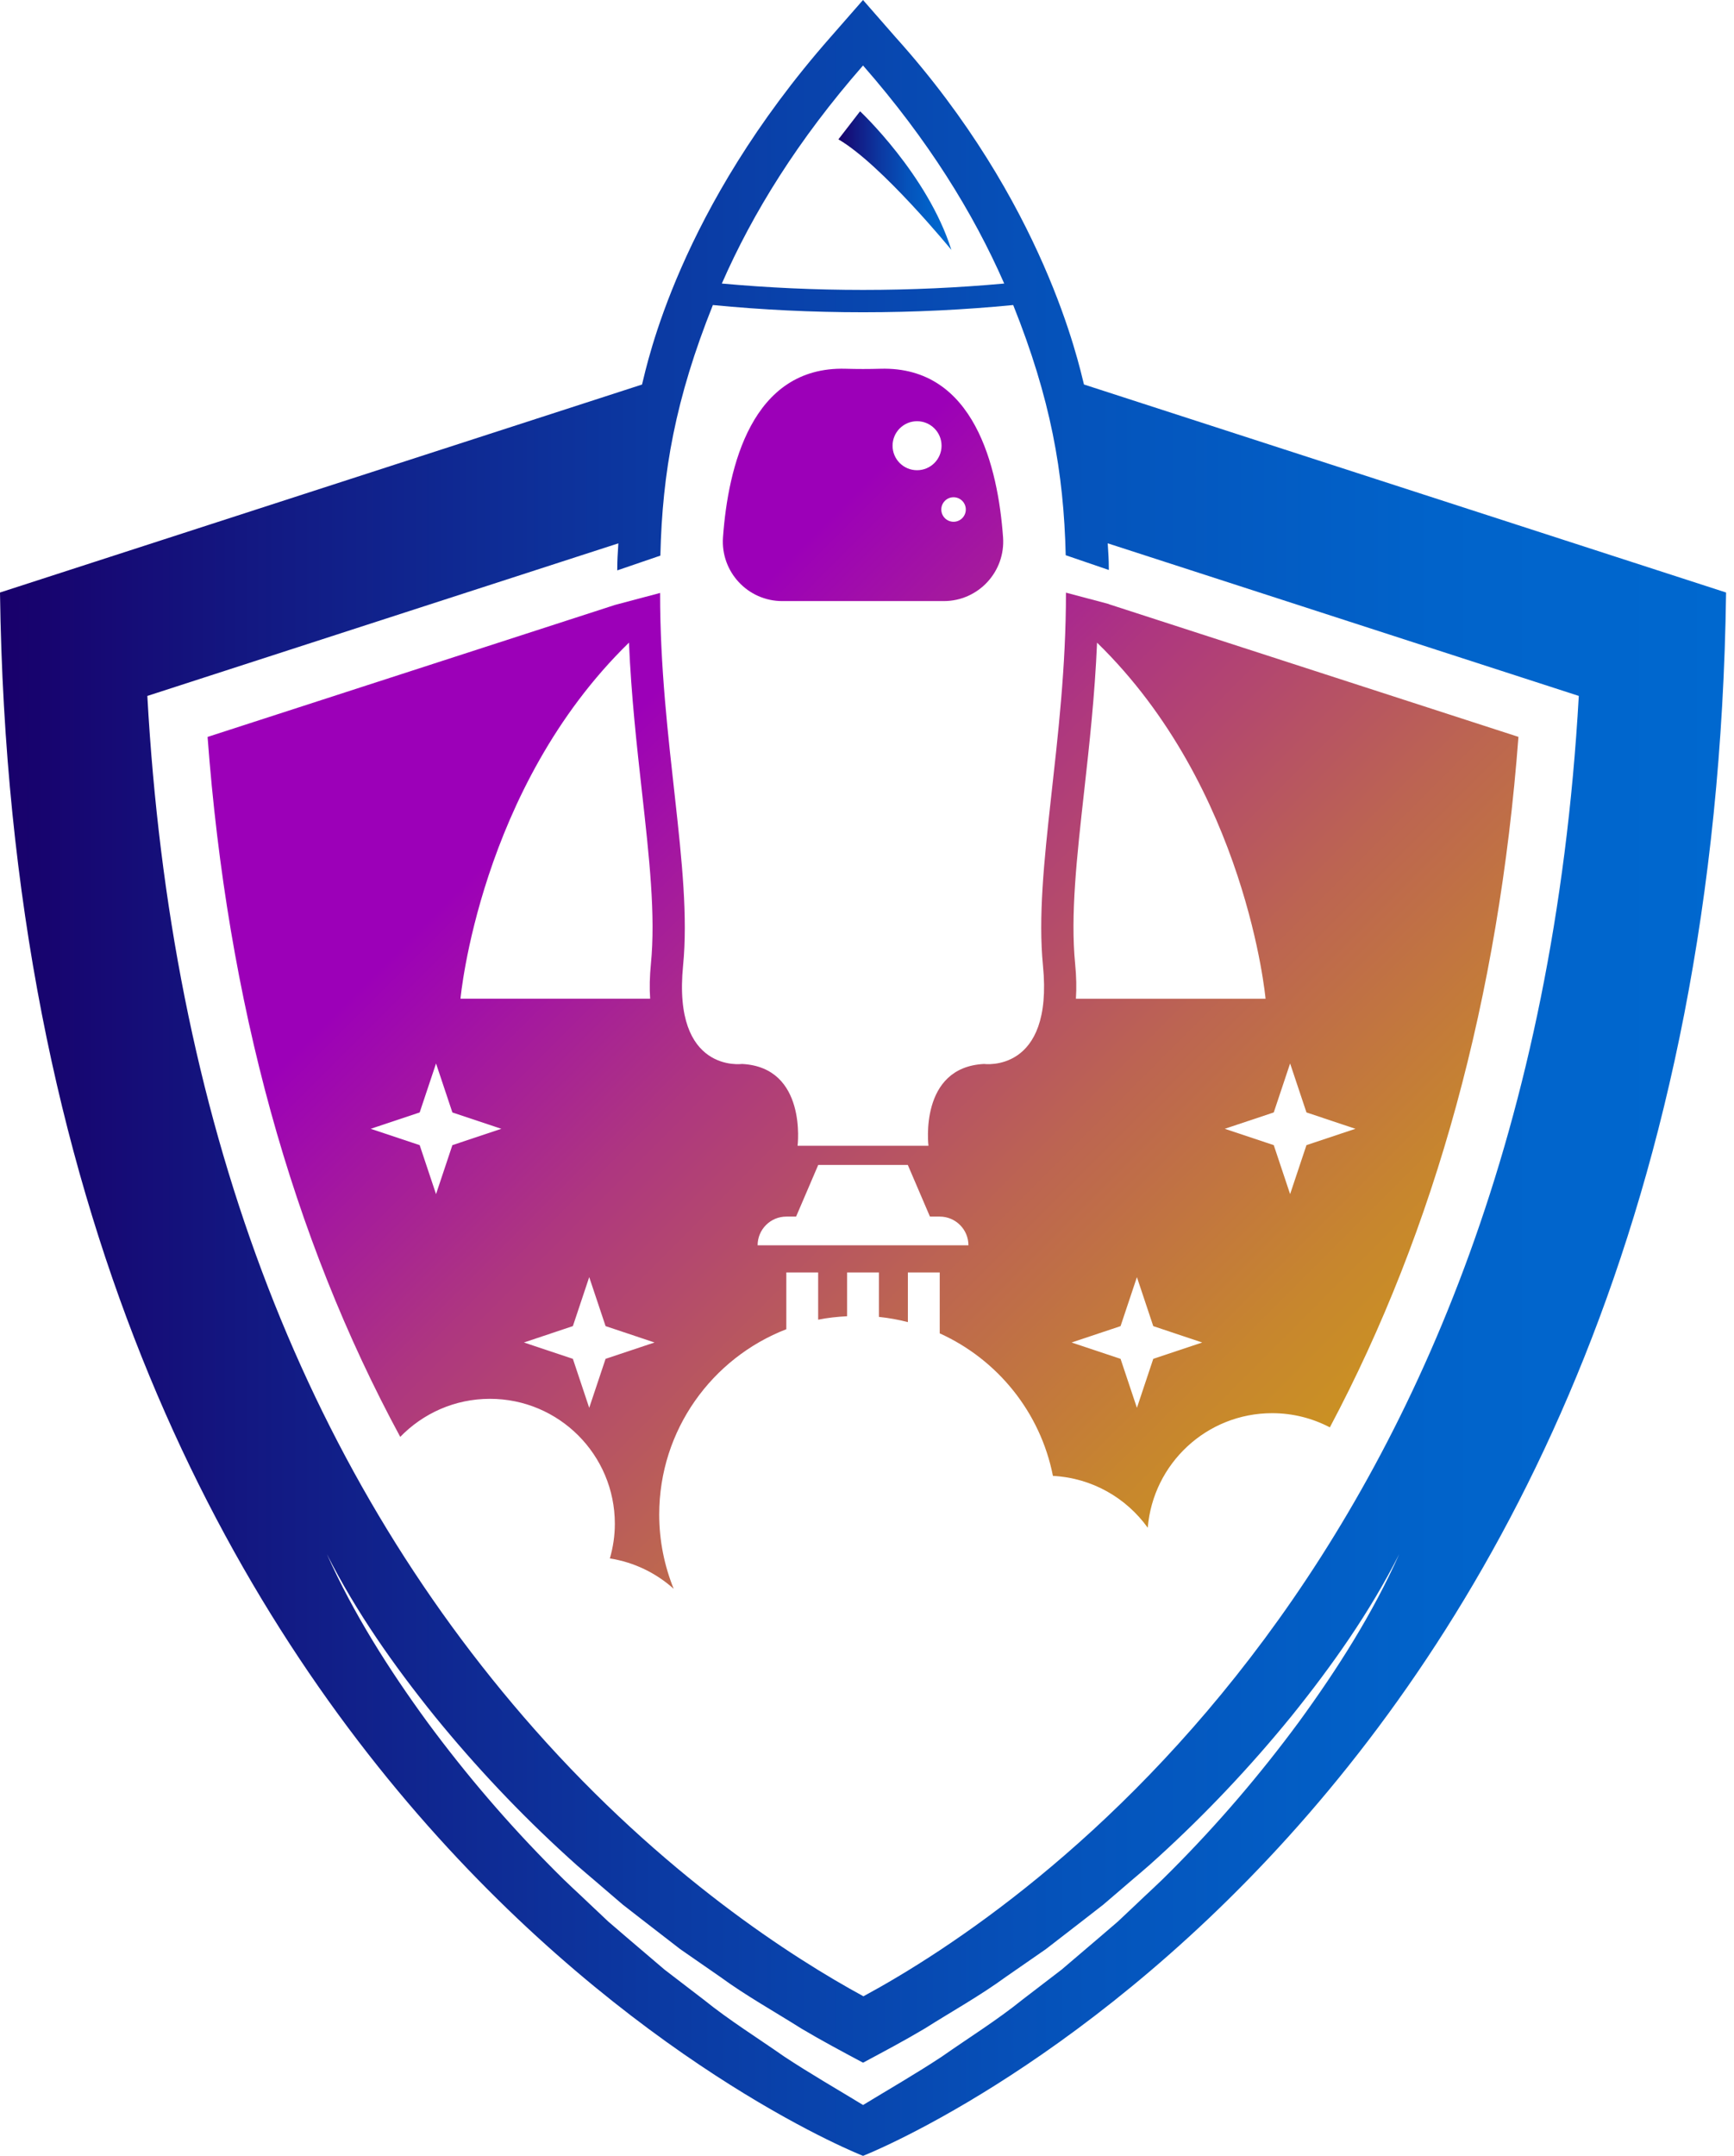 <svg width="206" height="256" viewBox="0 0 206 256" fill="none" xmlns="http://www.w3.org/2000/svg">
<path d="M104.603 43.789C103.22 43.829 101.836 43.829 100.453 43.789C89.276 43.473 86.49 55.524 85.892 63.8C85.596 67.893 88.833 71.377 92.935 71.377H102.528H112.121C116.223 71.377 119.46 67.893 119.164 63.8C118.566 55.524 115.78 43.471 104.603 43.789ZM108.946 55.837C107.339 55.837 106.037 54.535 106.037 52.928C106.037 51.321 107.339 50.017 108.946 50.017C110.553 50.017 111.857 51.319 111.857 52.928C111.855 54.535 110.553 55.837 108.946 55.837ZM113.283 61.958C112.478 61.958 111.827 61.307 111.827 60.502C111.827 59.698 112.478 59.047 113.283 59.047C114.087 59.047 114.738 59.698 114.738 60.502C114.738 61.307 114.087 61.958 113.283 61.958Z" fill="url(#paint0_linear_5_146)"/>
<path d="M73.043 180.945C73.043 182.374 72.83 183.751 72.452 185.058C75.342 185.513 77.95 186.794 80.032 188.663C78.934 185.938 78.315 182.967 78.315 179.847C78.315 169.81 84.587 161.259 93.415 157.84V151.1H97.198V156.708C98.314 156.48 99.469 156.36 100.636 156.298V151.101H104.419V156.377C105.593 156.5 106.74 156.706 107.857 156.996V151.101H111.639V158.332C118.486 161.43 123.597 167.689 125.088 175.256C129.731 175.499 133.802 177.866 136.353 181.414C136.984 173.797 143.353 167.809 151.134 167.809C153.609 167.809 155.936 168.422 157.988 169.494C170.524 145.893 178.046 118.439 180.393 87.501L131.736 71.746C131.736 71.741 131.736 71.735 131.736 71.729L126.635 70.375C126.657 87.969 122.776 103.195 123.906 114.679C125.163 127.469 116.909 126.341 116.909 126.341C109.135 126.73 110.302 136.059 110.302 136.059H107.275H97.779H94.753C94.753 136.059 95.918 126.73 88.145 126.341C88.145 126.341 79.89 127.469 81.149 114.679C82.277 103.202 78.401 87.99 78.419 70.411L73.062 71.834L24.661 87.507C27.016 119.066 34.688 146.874 47.549 170.624C50.247 167.842 54.018 166.106 58.199 166.106C66.397 166.101 73.043 172.747 73.043 180.945ZM153.266 126.281L155.208 132.097L161.024 134.039L155.208 135.981L153.266 141.797L151.323 135.981L145.507 134.039L151.323 132.097L153.266 126.281ZM128.799 93.95C129.405 88.517 130.064 82.608 130.331 76.313C148.096 93.611 150.348 118.594 150.348 118.594H127.819C127.901 117.332 127.875 115.96 127.729 114.477C127.157 108.666 127.918 101.846 128.799 93.95ZM133.123 157.473L135.066 151.657L137.008 157.473L142.824 159.417L137.008 161.358L135.066 167.175L133.123 161.358L127.307 159.417L133.123 157.473ZM93.415 144.466H94.577L97.205 138.334H107.849L110.478 144.466H111.639C113.523 144.466 115.05 145.993 115.05 147.876H90.005C90.005 145.993 91.531 144.466 93.415 144.466ZM74.723 76.311C74.99 82.606 75.649 88.515 76.255 93.948C77.136 101.844 77.897 108.665 77.327 114.473C77.181 115.957 77.153 117.328 77.237 118.59H54.706C54.706 118.59 56.959 93.609 74.723 76.311ZM53.743 135.982L51.801 141.798L49.858 135.982L44.042 134.041L49.858 132.099L51.801 126.283L53.743 132.099L59.559 134.041L53.743 135.982ZM62.242 159.415L68.058 157.471L69.999 151.655L71.943 157.471L77.759 159.415L71.943 161.357L69.999 167.173L68.058 161.357L62.242 159.415Z" fill="url(#paint1_linear_5_146)"/>
<path d="M128.777 45.658C128.149 43.183 124.065 24.052 106.381 4.405L102.526 0L98.67 4.405C80.605 24.925 76.903 43.187 76.272 45.662L0 70.359C1.953 216.831 102.529 256 102.529 256C102.529 256 203.106 216.829 205.059 70.359L128.777 45.658ZM102.528 7.778C110.248 16.602 115.621 25.266 119.3 33.669C113.86 34.165 108.256 34.426 102.528 34.426C96.799 34.426 91.195 34.165 85.755 33.669C89.434 25.266 94.807 16.602 102.528 7.778ZM73.461 64.52C73.373 66.24 73.339 66.056 73.328 67.731L78.452 65.978C78.682 56.071 80.248 47.321 84.69 36.222C90.463 36.784 96.425 37.081 102.529 37.081C108.632 37.081 114.596 36.784 120.369 36.222C124.804 47.303 126.373 56.035 126.607 65.931L131.731 67.684C131.72 66.025 131.686 66.221 131.598 64.517L187.562 82.638C181.739 185.894 122.207 226.434 102.576 237.052C94.265 232.532 78.822 222.692 63.486 205.334C35.715 173.904 20.276 132.674 17.504 82.64L73.461 64.52ZM154.32 204.46C149.714 210.708 144.643 216.631 139.141 222.142C137.781 223.536 136.326 224.83 134.921 226.181L132.794 228.186L130.575 230.089L126.121 233.885L121.476 237.446C118.43 239.903 115.108 241.962 111.904 244.207C108.849 246.227 105.667 248.05 102.533 249.961C99.4 248.05 96.218 246.227 93.163 244.207C89.958 241.964 86.636 239.903 83.591 237.446L78.945 233.885L74.491 230.089L72.273 228.186L70.146 226.181C68.741 224.83 67.285 223.536 65.925 222.142C60.422 216.631 55.35 210.708 50.745 204.46C46.176 198.193 41.99 191.612 38.832 184.543C42.323 191.448 46.801 197.786 51.628 203.779C56.49 209.752 61.782 215.361 67.465 220.53C68.87 221.837 70.367 223.044 71.812 224.305L73.996 226.175L76.267 227.941L80.814 231.456L85.538 234.73C88.63 236.99 91.99 238.853 95.219 240.894C97.613 242.318 100.075 243.623 102.529 244.937C104.984 243.623 107.446 242.318 109.84 240.894C113.069 238.853 116.429 236.99 119.521 234.73L124.245 231.456L128.792 227.941L131.063 226.175L133.248 224.305C134.692 223.044 136.191 221.837 137.596 220.53C143.277 215.361 148.569 209.752 153.433 203.779C158.26 197.786 162.736 191.446 166.229 184.543C163.075 191.612 158.888 198.193 154.32 204.46Z" fill="url(#paint2_linear_5_146)"/>
<path d="M102.177 13.215C102.177 13.215 110.211 20.744 113.021 29.671C113.021 29.671 104.726 19.525 99.603 16.548L102.177 13.215Z" fill="url(#paint3_linear_5_146)"/>
<defs>
<linearGradient id="paint0_linear_5_146" x1="100.951" y1="58.525" x2="233.231" y2="190.805" gradientUnits="userSpaceOnUse">
<stop offset="0.002" stop-color="#9C00B8"/>
<stop offset="0.008" stop-color="#9D02B6"/>
<stop offset="0.199" stop-color="#AE377F"/>
<stop offset="0.386" stop-color="#BC6452"/>
<stop offset="0.564" stop-color="#C7862E"/>
<stop offset="0.73" stop-color="#CF9F15"/>
<stop offset="0.88" stop-color="#D4AE05"/>
<stop offset="1" stop-color="#D6B300"/>
</linearGradient>
<linearGradient id="paint1_linear_5_146" x1="72.193" y1="87.281" x2="204.474" y2="219.561" gradientUnits="userSpaceOnUse">
<stop offset="0.002" stop-color="#9C00B8"/>
<stop offset="0.008" stop-color="#9D02B6"/>
<stop offset="0.199" stop-color="#AE377F"/>
<stop offset="0.386" stop-color="#BC6452"/>
<stop offset="0.564" stop-color="#C7862E"/>
<stop offset="0.73" stop-color="#CF9F15"/>
<stop offset="0.88" stop-color="#D4AE05"/>
<stop offset="1" stop-color="#D6B300"/>
</linearGradient>
<linearGradient id="paint2_linear_5_146" x1="0.003" y1="128.001" x2="205.064" y2="128.001" gradientUnits="userSpaceOnUse">
<stop offset="0.002" stop-color="#18006B"/>
<stop offset="0.139" stop-color="#131781"/>
<stop offset="0.386" stop-color="#0B3AA3"/>
<stop offset="0.62" stop-color="#0553BB"/>
<stop offset="0.831" stop-color="#0163CA"/>
<stop offset="1" stop-color="#0068CF"/>
</linearGradient>
<linearGradient id="paint3_linear_5_146" x1="99.602" y1="21.444" x2="113.021" y2="21.444" gradientUnits="userSpaceOnUse">
<stop offset="0.002" stop-color="#18006B"/>
<stop offset="0.139" stop-color="#131781"/>
<stop offset="0.386" stop-color="#0B3AA3"/>
<stop offset="0.62" stop-color="#0553BB"/>
<stop offset="0.831" stop-color="#0163CA"/>
<stop offset="1" stop-color="#0068CF"/>
</linearGradient>
</defs>
</svg>
